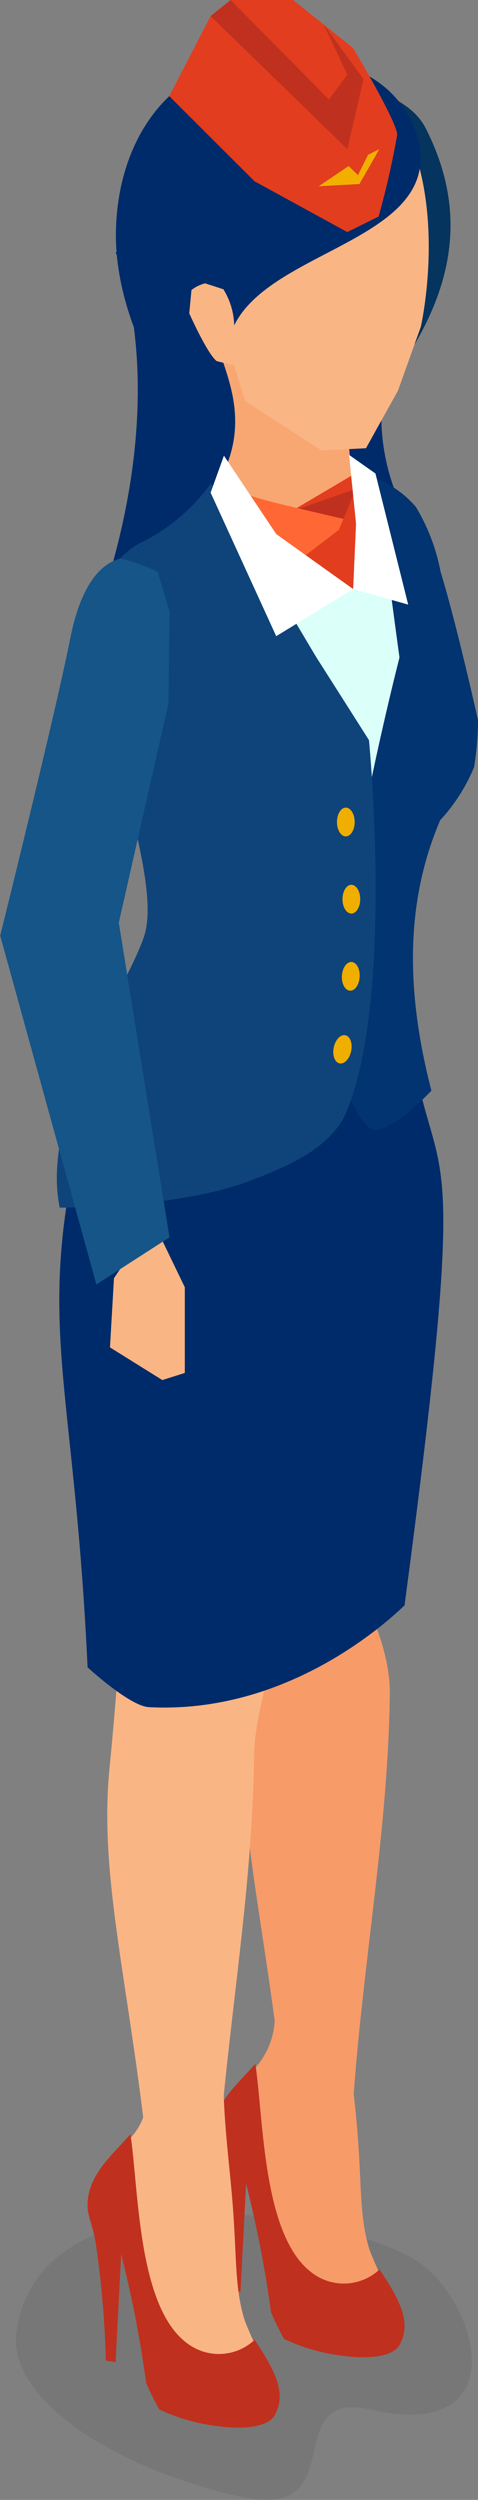 <svg xmlns="http://www.w3.org/2000/svg" width="21.574" height="112.69" viewBox="0 0 21.574 112.69">
  <rect x="0" y="0" width="21.574" height="112.69" fill="#808080" stroke="none"/>
  <g id="グループ_1972" data-name="グループ 1972" transform="translate(-1266.984 -1645.53)">
    <path id="パス_2514" data-name="パス 2514" d="M1283.717,1754.151c-4.309-.97-.606,5.178-6.052,3.891-5.983-1.414-10.3-4.529-9.942-7.349.864-6.916,12.536-6.052,17.723-3.458C1288.394,1748.709,1290.619,1755.7,1283.717,1754.151Z" fill="rgba(0,0,0,0.2)" opacity="0.37"/>
    <g id="グループ_1971" data-name="グループ 1971">
      <path id="パス_2515" data-name="パス 2515" d="M1274.624,1654.253l-2.417,2.67s2.606,5.732-.616,15.578,7.575,2.339,7.86,1.707,6.511-4.385,6.511-4.385a9.584,9.584,0,0,1-.944-9.432C1287.27,1654.857,1274.624,1654.253,1274.624,1654.253Z" fill="#002b6a" fill-rule="evenodd"/>
      <g id="グループ_1969" data-name="グループ 1969">
        <path id="パス_2516" data-name="パス 2516" d="M1279.382,1736.623c-.8-5.951-1.734-10.025-1.334-14.16.3-3.13.454-5.155.495-6.706.332-5.4,6.1,1.558,6.035,6.151-.078,6.005-1.173,11.836-1.629,18.005.046.432.094.875.132,1.293.253,2.842.094,4.179.589,5.762a17.977,17.977,0,0,0,1.3,2.64s-2.061.971-2.293.991-3.3-1.006-3.3-1.006-1.158-5.2-1.142-5.491c.187-3.353-1.639-3.1.417-5.533A3.493,3.493,0,0,0,1279.382,1736.623Z" fill="#f79b69" fill-rule="evenodd"/>
        <path id="パス_2517" data-name="パス 2517" d="M1284.111,1747.833c1.094,1.608,1.393,2.5.906,3.4-.27.5-1.31.655-2.468.5a8.554,8.554,0,0,1-2.741-.767,12.561,12.561,0,0,1-.591-1.2,52.706,52.706,0,0,0-1.125-5.8l-.254,4.871-.441-.074a43.362,43.362,0,0,0-.46-5.33c-.093-.6-.34-1.194-.359-1.526-.082-1.444,1.055-2.34,1.93-3.347.4,2.674.324,8.238,2.87,9.623A2.357,2.357,0,0,0,1284.111,1747.833Z" fill="#c0301e" fill-rule="evenodd"/>
        <path id="パス_2518" data-name="パス 2518" d="M1273.447,1740.979c-.834-6.787-1.958-11.2-1.526-15.678.274-2.84.425-4.771.48-6.262.508-13.523,7.316-6.675,6.954-.675-.072,2.865-.876,4.246-.905,6.382-.066,5.1-.849,10.086-1.368,15.248.053,1.524.236,3,.36,4.385.255,2.842.095,4.18.59,5.763a18.069,18.069,0,0,0,1.3,2.64s-2.06.971-2.292.991-3.3-1.006-3.3-1.006-1.159-5.2-1.143-5.492c.187-3.352-1.638-3.1.417-5.532A2.789,2.789,0,0,0,1273.447,1740.979Z" fill="#fab585" fill-rule="evenodd"/>
        <path id="パス_2519" data-name="パス 2519" d="M1278.473,1751.007c1.095,1.607,1.394,2.5.907,3.4-.27.495-1.311.653-2.468.5a8.608,8.608,0,0,1-2.742-.767,12.8,12.8,0,0,1-.591-1.2,52.27,52.27,0,0,0-1.125-5.8l-.254,4.871-.44-.074a43.12,43.12,0,0,0-.461-5.329c-.093-.6-.339-1.194-.358-1.526-.082-1.445,1.054-2.34,1.93-3.347.4,2.674.323,8.238,2.87,9.623A2.358,2.358,0,0,0,1278.473,1751.007Z" fill="#c0301e" fill-rule="evenodd"/>
      </g>
      <path id="パス_2520" data-name="パス 2520" d="M1273.307,1690.8a5.5,5.5,0,0,1-.987,2.516,25.083,25.083,0,0,0-2.29,6.262c-1.034,6.58.373,9.659.907,21.112,0,0,1.9,1.748,2.762,1.794,6,.319,10.432-3.519,11.544-4.589,2.6-19.578,1.8-18.947.792-22.838-.547-2.12-1.653-4.05-1.513-5.04C1281.693,1692.724,1277.033,1692.809,1273.307,1690.8Z" fill="#002b6a" fill-rule="evenodd"/>
      <path id="パス_2521" data-name="パス 2521" d="M1281.139,1649.092c2.612.252,4.4.921,5.068,2.237,2.073,4.1,1.418,8.344-3.451,13.571-2-.732-2.995.8-6.194-8.538Z" fill="#05345e" fill-rule="evenodd"/>
      <path id="パス_2522" data-name="パス 2522" d="M1276.782,1660.824c.11,1.13,1.607,3.315.252,6.084l6.363,7.976-.264-6.112c-.38-2.442-.668-4.183-.069-6.315Z" fill="#f8a773" fill-rule="evenodd"/>
      <path id="パス_2523" data-name="パス 2523" d="M1277.485,1670.325l-3.887-.129,10.911,12.594,3.626-4.81-1.691-6.7-1.889-1.89-1.632,2.7Z" fill="#dbfff9" fill-rule="evenodd"/>
      <path id="パス_2524" data-name="パス 2524" d="M1286.454,1694.694c-1.139-4.41-1.2-8.448.393-12.184a8.141,8.141,0,0,0,1.535-2.4,13.494,13.494,0,0,0,.176-2.111s-.943-4.258-1.69-6.7a8.835,8.835,0,0,0-1.107-2.907,4.385,4.385,0,0,0-1.77-1.267c-.077-.029,1.023,8.047,1.023,8.047s-4.231,16.383-2.354,19.636c0,0,.749,1.7,1.273,1.67C1284.858,1696.418,1286.454,1694.694,1286.454,1694.694Z" fill="#013470" fill-rule="evenodd"/>
      <g id="グループ_1970" data-name="グループ 1970">
        <path id="パス_2525" data-name="パス 2525" d="M1279.707,1668.758l3.426-1.431v1.444l-.963,1.368Z" fill="#c0301e" fill-rule="evenodd"/>
        <path id="パス_2526" data-name="パス 2526" d="M1280.089,1668.6l2.98-1.759.027.708Z" fill="#e23d1e" fill-rule="evenodd"/>
        <path id="パス_2527" data-name="パス 2527" d="M1278.281,1667.854c.051.134,4.458,1.122,4.458,1.122l-1.452,1.94-1.836-1.31Z" fill="#ff6835" fill-rule="evenodd"/>
        <path id="パス_2528" data-name="パス 2528" d="M1282.924,1667.857l-.644,1.555-1.672,1.278,2.316,1.395.13-2.941Z" fill="#e23d1e" fill-rule="evenodd"/>
      </g>
      <path id="パス_2529" data-name="パス 2529" d="M1276.5,1667.327a8.513,8.513,0,0,1-3.243,2.708,3.659,3.659,0,0,0-1.839,3.155c-.247,2.565.8,6,1.439,8.676.584,2.457,1.054,4.619.621,5.9-.83,2.447-4.676,7.868-3.8,12.2,0,0,5.282.063,8.63-1.224,1.621-.623,3.655-1.448,4.344-3.16,2.114-5.249.985-16.689.985-16.689l-2.407-3.784S1277.366,1668.584,1276.5,1667.327Z" fill="#0f447a" fill-rule="evenodd"/>
      <path id="パス_2530" data-name="パス 2530" d="M1277.091,1666.071l2.36,3.535,3.473,2.478-3.473,2.123-2.961-6.47Z" fill="#fff" fill-rule="evenodd"/>
      <path id="パス_2531" data-name="パス 2531" d="M1282.739,1666.036l.315,3.107-.13,2.941,2.483.7-1.478-5.91Z" fill="#fff" fill-rule="evenodd"/>
      <path id="パス_2532" data-name="パス 2532" d="M1273.874,1700.554l-1.746,2.595-.18,3.118,2.363,1.473,1.014-.321v-3.863Z" fill="#fab585" fill-rule="evenodd"/>
      <path id="パス_2533" data-name="パス 2533" d="M1274.1,1671.3a9.062,9.062,0,0,0-1.7-.6c-.084.1-1.557.143-2.241,3.59s-3.166,13.417-3.166,13.417l4.341,15.724,3.3-2.126-2.288-14.184,2.241-9.886.047-4.136Z" fill="#155588" fill-rule="evenodd"/>
      <path id="パス_2534" data-name="パス 2534" d="M1285.061,1650.908c2.162,3.9.918,9.345.918,9.345l-1.031,2.882-1.446,2.6-2.005.1-3.449-2.229-.5-1.62s-2.281-.436-2.347-.912l-1.1-7.97Z" fill="#fab585" fill-rule="evenodd"/>
      <path id="パス_2535" data-name="パス 2535" d="M1277.554,1660.2a3.236,3.236,0,0,0-.488-1.631l-.825-.267a1.707,1.707,0,0,0-.615.3l-.1,1.054s.905,2.028,1.3,2.188c.645.6.761,2.235.394,3.382-2.409-.305-4.995-5.211-5.005-9.04-.013-4.98,3.288-9.356,9.69-7.788a4.7,4.7,0,0,1,3.942,3.351C1287.025,1656.341,1279.25,1656.717,1277.554,1660.2Z" fill="#002b6a" fill-rule="evenodd"/>
      <path id="パス_2536" data-name="パス 2536" d="M1274.624,1649.864l1.867-3.611.9-.723h2.822l2.709,2.167s1.988,3.328,1.988,3.906a36.687,36.687,0,0,1-.839,3.688l-1.413.7-4.184-2.289Z" fill="#e23d1e"/>
      <path id="パス_2537" data-name="パス 2537" d="M1282.66,1652.254l-6.169-6,.9-.723,4.438,4.483.829-1.121-1.067-2.26,1.8,2.46Z" fill="#c0301e"/>
      <path id="パス_2538" data-name="パス 2538" d="M1282.992,1682.585c0,.358-.18.648-.4.648s-.4-.29-.4-.648.18-.649.4-.649S1282.992,1682.227,1282.992,1682.585Z" fill="#f0ae00"/>
      <path id="パス_2539" data-name="パス 2539" d="M1283.242,1686.063c0,.358-.179.648-.4.648s-.4-.29-.4-.648.18-.648.4-.648S1283.242,1685.7,1283.242,1686.063Z" fill="#f0ae00"/>
      <path id="パス_2540" data-name="パス 2540" d="M1283.217,1689.564c-.021.357-.216.637-.437.624s-.384-.312-.364-.67.215-.637.437-.624S1283.237,1689.206,1283.217,1689.564Z" fill="#f0ae00"/>
      <path id="パス_2541" data-name="パス 2541" d="M1282.833,1692.912c-.073.351-.307.6-.524.553s-.334-.365-.262-.716.308-.6.525-.553S1282.905,1692.561,1282.833,1692.912Z" fill="#f0ae00"/>
      <path id="パス_2542" data-name="パス 2542" d="M1283.141,1653.424l-.423-.409-1.35.911,1.838-.1.9-1.574-.511.258Z" fill="#f2af00"/>
    </g>
  </g>
</svg>

